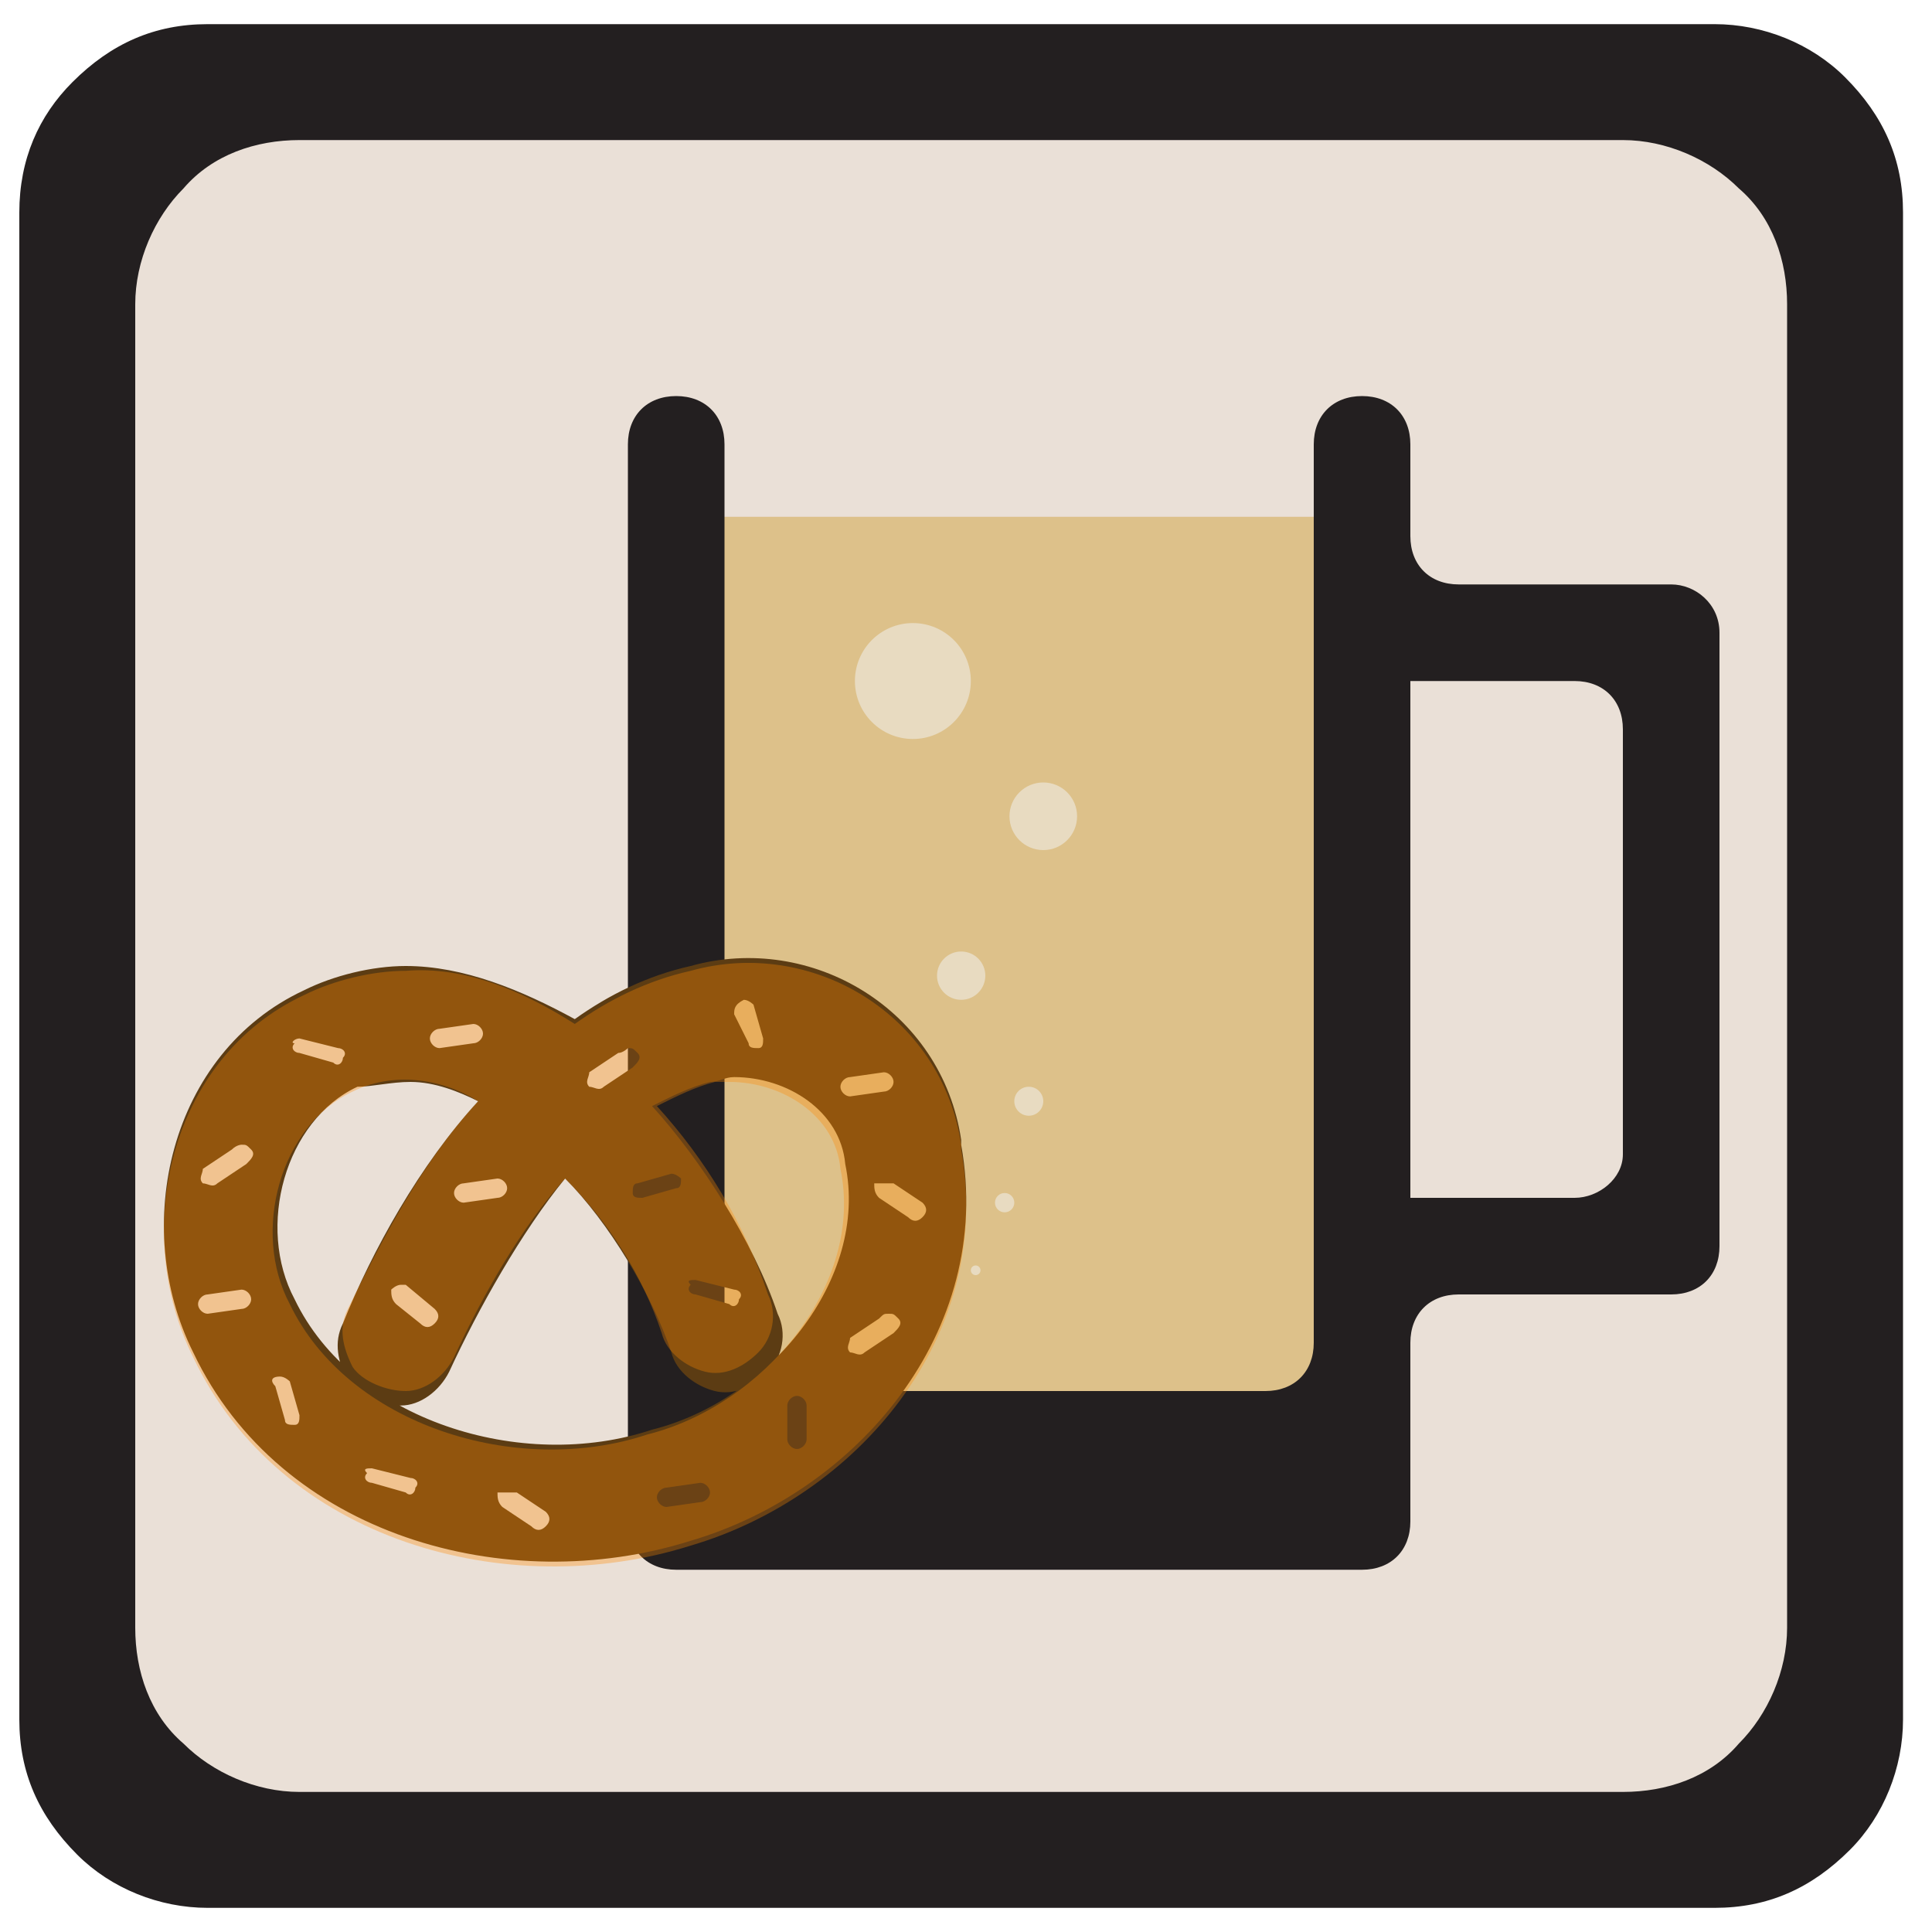 <?xml version="1.0" encoding="utf-8"?>
<!-- Generator: Adobe Illustrator 22.1.0, SVG Export Plug-In . SVG Version: 6.00 Build 0)  -->
<!DOCTYPE svg PUBLIC "-//W3C//DTD SVG 1.1//EN" "http://www.w3.org/Graphics/SVG/1.1/DTD/svg11.dtd">
<svg version="1.1" id="Layer_1" xmlns="http://www.w3.org/2000/svg" xmlns:xlink="http://www.w3.org/1999/xlink" x="0px" y="0px"
	 width="40px" height="40px" viewBox="0 0 40 40" style="enable-background:new 0 0 40 40;" xml:space="preserve">
<style type="text/css">
	.st0{fill:#231F20;}
	.st1{fill:#EAE0D7;}
	.st2{fill:#DDC18A;}
	.st3{fill:#E8DBC1;}
	.st4{fill:#5C3C13;}
	.st5{opacity:0.33;fill:#FF8800;enable-background:new    ;}
</style>
<g>
	<g>
		<g>
			<g>
				<path class="st0" d="M38.2,1.6c-0.7-0.7-1.7-1.1-2.7-1.1H4.3c-1.1,0-2,0.4-2.8,1.2C0.8,2.4,0.4,3.3,0.4,4.4v31.2
					c0,1.1,0.4,2,1.2,2.8c0.7,0.7,1.7,1.1,2.7,1.1h31.2c1.1,0,2-0.4,2.8-1.2c0.7-0.7,1.1-1.7,1.1-2.7V4.4C39.4,3.3,39,2.4,38.2,1.6z
					"/>
			</g>
		</g>
		<path class="st1" d="M36,3.9c-0.6-0.6-1.5-1-2.4-1H6.2c-0.9,0-1.8,0.3-2.4,1c-0.6,0.6-1,1.5-1,2.4v27.4c0,0.9,0.3,1.8,1,2.4
			c0.6,0.6,1.5,1,2.4,1h27.4c0.9,0,1.8-0.3,2.4-1c0.6-0.6,1-1.5,1-2.4V6.3C37,5.4,36.7,4.5,36,3.9z"/>
	</g>
</g>
<g>
	<polygon class="st2" points="14.2,10.7 27.9,10.7 28.3,29.2 13.9,29.2 	"/>
	<path class="st0" d="M34.6,12.1h-4.4c-0.6,0-1-0.4-1-1V9.2c0-0.6-0.4-1-1-1l0,0c-0.6,0-1,0.4-1,1v18.6c0,0.6-0.4,1-1,1H16
		c-0.6,0-1-0.4-1-1V9.2c0-0.6-0.4-1-1-1l0,0c-0.6,0-1,0.4-1,1v22.3c0,0.6,0.4,1,1,1h14.2c0.6,0,1-0.4,1-1v-3.7c0-0.6,0.4-1,1-1h4.4
		c0.6,0,1-0.4,1-1V13.1C35.6,12.5,35.1,12.1,34.6,12.1z M32.6,24.8h-3.4V14.1h3.4c0.6,0,1,0.4,1,1v8.8
		C33.6,24.4,33.1,24.8,32.6,24.8z"/>
	<circle class="st3" cx="18.9" cy="14.1" r="1.2"/>
	<circle class="st3" cx="21.6" cy="16.9" r="0.7"/>
	<circle class="st3" cx="19.9" cy="20.2" r="0.5"/>
	<circle class="st3" cx="21.3" cy="22.8" r="0.3"/>
	<circle class="st3" cx="20.2" cy="26.3" r="0.1"/>
	<circle class="st3" cx="20.8" cy="24.9" r="0.2"/>
</g>
<path class="st4" d="M8.4,20c-0.7,0-1.5,0.2-2.1,0.5c0,0,0,0,0,0c0,0,0,0,0,0v0c-2.8,1.3-3.6,4.9-2.3,7.5c1.8,3.8,6.5,5.1,10.3,3.9
	c3.4-1,6.3-4.3,5.6-8.2c0,0,0,0,0-0.1h0c-0.4-2.7-3.1-4.3-5.6-3.6c-0.9,0.2-1.7,0.6-2.4,1.1C10.8,20.5,9.6,20,8.4,20L8.4,20z
	 M15.4,20.7c0.1,0,0.2,0.1,0.2,0.1l0.2,0.7c0,0,0,0,0,0c0,0.1,0,0.2-0.1,0.2c-0.1,0-0.2,0-0.2-0.1L15.2,21
	C15.2,20.9,15.2,20.8,15.4,20.7C15.3,20.7,15.4,20.7,15.4,20.7L15.4,20.7z M9.8,21.2c0.1,0,0.2,0.1,0.2,0.2c0,0.1-0.1,0.2-0.2,0.2
	l-0.7,0.1c-0.1,0-0.2-0.1-0.2-0.2c0-0.1,0.1-0.2,0.2-0.2L9.8,21.2C9.8,21.2,9.8,21.2,9.8,21.2L9.8,21.2z M6.2,21.5
	C6.2,21.5,6.2,21.5,6.2,21.5L7,21.7c0,0,0,0,0,0c0.1,0,0.2,0.1,0.1,0.2c0,0.1-0.1,0.2-0.2,0.1l-0.7-0.2c-0.1,0-0.2-0.1-0.1-0.2
	C6,21.6,6.1,21.5,6.2,21.5L6.2,21.5z M13,21.7c0.1,0,0.1,0,0.2,0.1c0.1,0.1,0,0.2-0.1,0.3l-0.6,0.4c-0.1,0.1-0.2,0-0.3,0
	c-0.1-0.1,0-0.2,0-0.3l0.6-0.4c0,0,0,0,0,0C12.9,21.8,13,21.7,13,21.7L13,21.7z M18.3,22.2c0.1,0,0.2,0.1,0.2,0.2
	c0,0.1-0.1,0.2-0.2,0.2l-0.7,0.1c-0.1,0-0.2-0.1-0.2-0.2c0-0.1,0.1-0.2,0.2-0.2L18.3,22.2C18.3,22.2,18.3,22.2,18.3,22.2L18.3,22.2z
	 M8.5,22.4c0.5,0,1,0.2,1.4,0.4c-1.2,1.3-2.2,3.1-2.8,4.6c-0.2,0.4-0.1,0.8,0.1,1.2c0.2,0.3,0.7,0.5,1.1,0.5c0.4,0,0.8-0.3,1-0.7
	c0.6-1.3,1.5-2.9,2.4-4c0.9,0.9,1.8,2.4,2.2,3.6c0.1,0.4,0.5,0.7,0.9,0.8s0.8-0.1,1.1-0.4c0.3-0.3,0.4-0.8,0.2-1.2
	c-0.5-1.5-1.6-3.2-2.6-4.3c0.4-0.2,0.8-0.4,1.2-0.5c0.2,0,0.3-0.1,0.5-0.1c1.1,0,2.2,0.7,2.3,1.8l0,0l0,0c0.5,2.4-1.6,4.9-4,5.5l0,0
	l0,0c-2.7,0.9-6.2-0.2-7.4-2.7l0,0l0,0c-0.8-1.5-0.2-3.7,1.3-4.4l0,0l0,0C7.7,22.5,8.1,22.4,8.5,22.4L8.5,22.4z M5,23.7
	c0.1,0,0.1,0,0.2,0.1c0.1,0.1,0,0.2-0.1,0.3l-0.6,0.4c-0.1,0.1-0.2,0-0.3,0c-0.1-0.1,0-0.2,0-0.3l0.6-0.4c0,0,0,0,0,0
	C4.9,23.7,5,23.7,5,23.7C5,23.7,5,23.7,5,23.7z M13.9,24.3c0.1,0,0.2,0.1,0.2,0.1c0,0.1,0,0.2-0.1,0.2l-0.7,0.2
	c-0.1,0-0.2,0-0.2-0.1c0-0.1,0-0.2,0.1-0.2L13.9,24.3C13.8,24.3,13.8,24.3,13.9,24.3C13.8,24.3,13.9,24.3,13.9,24.3L13.9,24.3z
	 M10.3,24.4c0.1,0,0.2,0.1,0.2,0.2c0,0.1-0.1,0.2-0.2,0.2l-0.7,0.1c-0.1,0-0.2-0.1-0.2-0.2c0-0.1,0.1-0.2,0.2-0.2L10.3,24.4
	C10.3,24.4,10.3,24.4,10.3,24.4L10.3,24.4z M18.4,24.5c0,0,0.1,0,0.1,0l0.6,0.4c0,0,0,0,0,0c0.1,0.1,0.1,0.2,0,0.3
	c-0.1,0.1-0.2,0.1-0.3,0l-0.6-0.4c-0.1-0.1-0.1-0.2-0.1-0.3C18.3,24.5,18.4,24.5,18.4,24.5z M14.4,26.5
	C14.4,26.5,14.4,26.5,14.4,26.5l0.8,0.2c0,0,0,0,0,0c0.1,0,0.2,0.1,0.1,0.2c0,0.1-0.1,0.2-0.2,0.1l-0.7-0.2c-0.1,0-0.2-0.1-0.1-0.2
	C14.2,26.5,14.3,26.5,14.4,26.5L14.4,26.5z M8.3,26.6c0,0,0.1,0,0.1,0L9,27.1c0,0,0,0,0,0c0.1,0.1,0.1,0.2,0,0.3
	c-0.1,0.1-0.2,0.1-0.3,0L8.2,27c-0.1-0.1-0.1-0.2-0.1-0.3C8.1,26.7,8.2,26.6,8.3,26.6z M5,26.7c0.1,0,0.2,0.1,0.2,0.2
	c0,0.1-0.1,0.2-0.2,0.2l-0.7,0.1c-0.1,0-0.2-0.1-0.2-0.2c0-0.1,0.1-0.2,0.2-0.2L5,26.7C5,26.7,5,26.7,5,26.7L5,26.7z M18.4,27.2
	c0.1,0,0.1,0,0.2,0.1c0.1,0.1,0,0.2-0.1,0.3L17.9,28c-0.1,0.1-0.2,0-0.3,0c-0.1-0.1,0-0.2,0-0.3l0.6-0.4c0,0,0,0,0,0
	C18.3,27.2,18.3,27.2,18.4,27.2L18.4,27.2z M5.8,28.5c0.1,0,0.2,0.1,0.2,0.1l0.2,0.7c0,0,0,0,0,0c0,0.1,0,0.2-0.1,0.2
	s-0.2,0-0.2-0.1l-0.2-0.7C5.6,28.6,5.6,28.5,5.8,28.5C5.8,28.5,5.8,28.5,5.8,28.5z M16.5,28.9c0.1,0,0.2,0.1,0.2,0.2l0,0.7
	c0,0,0,0,0,0c0,0.1-0.1,0.2-0.2,0.2s-0.2-0.1-0.2-0.2l0-0.7C16.3,29,16.4,28.9,16.5,28.9L16.5,28.9z M7.7,30.4
	C7.7,30.4,7.7,30.4,7.7,30.4l0.8,0.2c0,0,0,0,0,0c0.1,0,0.2,0.1,0.1,0.2c0,0.1-0.1,0.2-0.2,0.1l-0.7-0.2c-0.1,0-0.2-0.1-0.1-0.2
	C7.5,30.4,7.6,30.4,7.7,30.4L7.7,30.4z M14.5,30.7c0.1,0,0.2,0.1,0.2,0.2c0,0.1-0.1,0.2-0.2,0.2l-0.7,0.1c-0.1,0-0.2-0.1-0.2-0.2
	c0-0.1,0.1-0.2,0.2-0.2L14.5,30.7C14.4,30.7,14.4,30.7,14.5,30.7L14.5,30.7z M10.6,30.9c0,0,0.1,0,0.1,0l0.6,0.4c0,0,0,0,0,0
	c0.1,0.1,0.1,0.2,0,0.3c-0.1,0.1-0.2,0.1-0.3,0l-0.6-0.4c-0.1-0.1-0.1-0.2-0.1-0.3C10.5,30.9,10.5,30.9,10.6,30.9L10.6,30.9z"/>
<path class="st5" d="M8.4,20.1c-0.7,0-1.5,0.2-2.1,0.5c0,0,0,0,0,0c0,0,0,0,0,0v0c-2.8,1.3-3.6,4.9-2.3,7.5
	c1.8,3.8,6.5,5.1,10.3,3.9c3.4-1,6.3-4.3,5.6-8.2c0,0,0,0,0-0.1h0c-0.4-2.7-3.1-4.3-5.6-3.6c-0.9,0.2-1.7,0.6-2.4,1.1
	C10.8,20.5,9.6,20,8.4,20.1L8.4,20.1z M15.1,22.4c1.1,0,2.2,0.7,2.3,1.8l0,0l0,0c0.5,2.4-1.6,4.9-4,5.5l0,0l0,0
	c-2.7,0.9-6.2-0.2-7.4-2.7l0,0l0,0c-0.8-1.5-0.2-3.7,1.3-4.4l0,0l0,0c0.8-0.4,1.8-0.3,2.6,0.2c-1.2,1.3-2,2.9-2.7,4.3
	c-0.2,0.4-0.1,0.8,0.1,1.2c0.2,0.3,0.7,0.5,1.1,0.5c0.4,0,0.8-0.3,1-0.7c0.6-1.3,1.4-2.7,2.3-3.7c0.9,0.9,1.6,2,2,3.2
	c0.1,0.4,0.5,0.7,0.9,0.8s0.8-0.1,1.1-0.4c0.3-0.3,0.4-0.8,0.2-1.2c-0.5-1.5-1.3-2.8-2.3-3.9c0.4-0.2,0.8-0.4,1.2-0.5
	C14.8,22.4,15,22.4,15.1,22.4L15.1,22.4z"/>
</svg>
